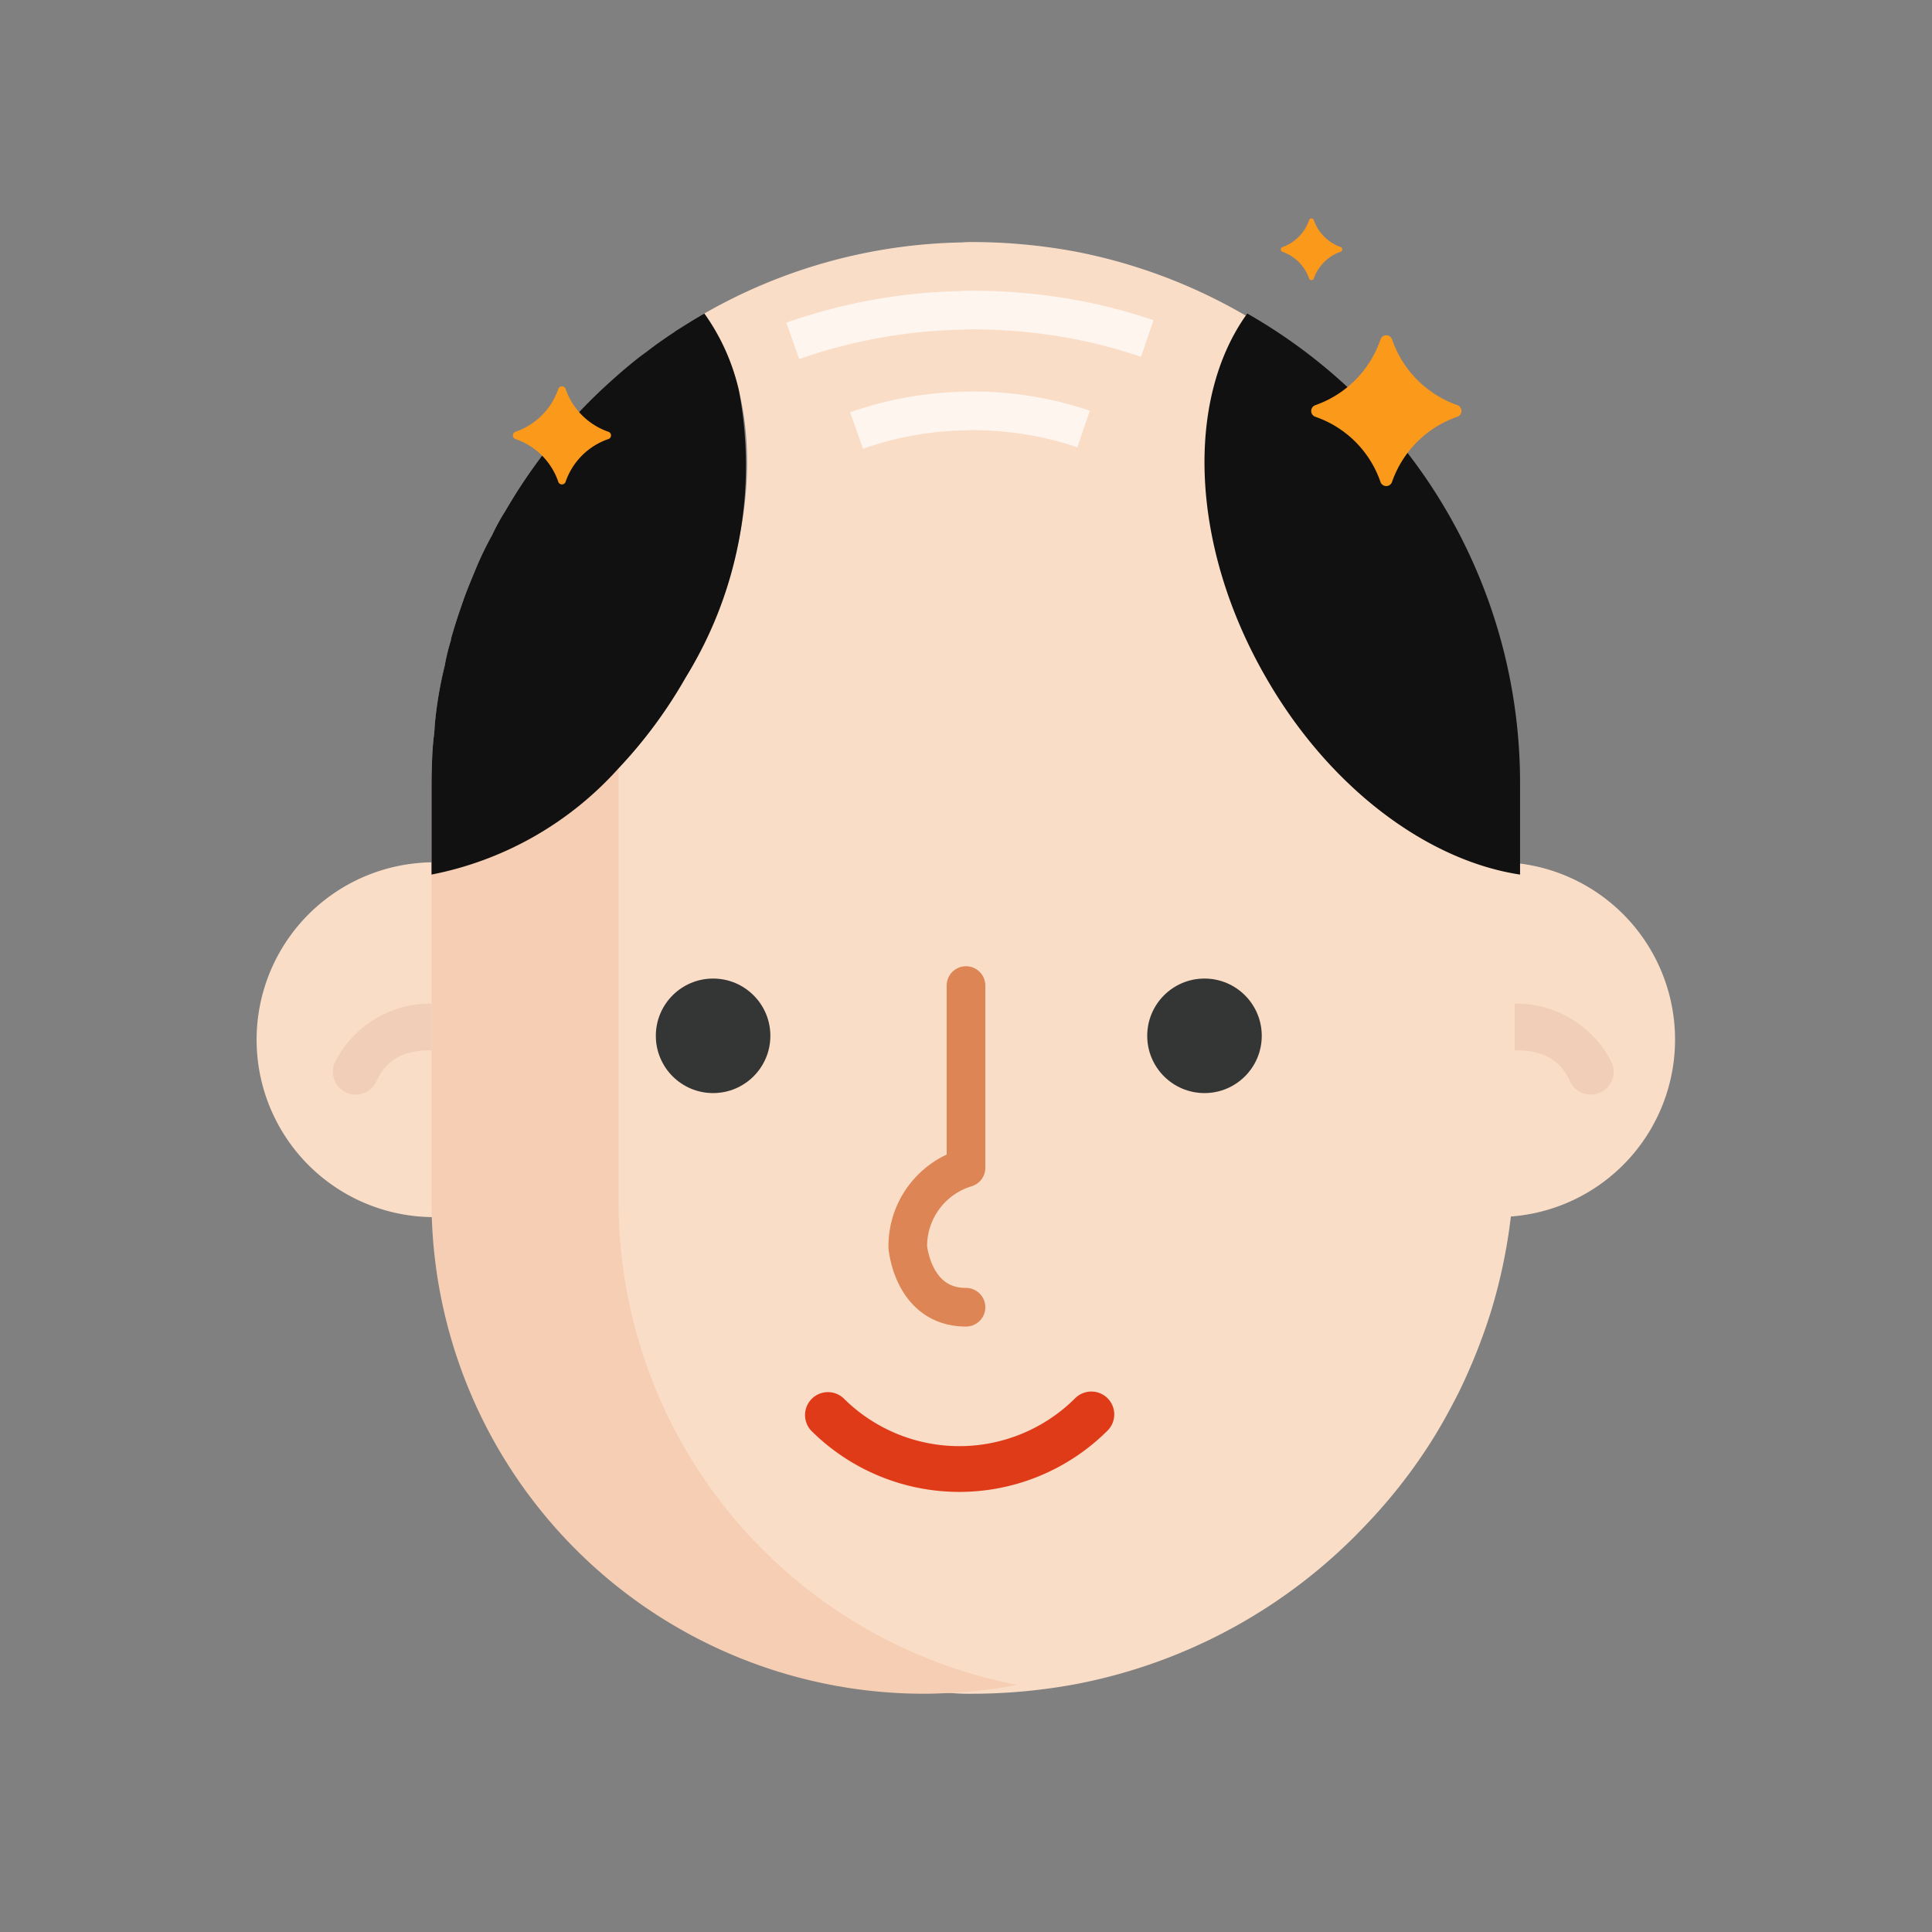 <svg xmlns="http://www.w3.org/2000/svg" width="50" height="50" viewBox="0 0 50 50">
    <rect x="0" y="0" width="50" height="50" fill="#808080" stroke="none"/>
    <defs>
        <style>
            .cls-1{fill:#faddc7}.cls-2{fill:#f0ceb7}.cls-3,.cls-7,.cls-9{fill:none}.cls-3{stroke:#fff;stroke-miterlimit:10;opacity:.71}.cls-4{fill:#f6ceb3}.cls-5{fill:#e03b18}.cls-6{fill:#343535}.cls-7{stroke:#dd8554;stroke-linecap:round;stroke-linejoin:round}.cls-8{fill:#111}.cls-10{fill:#fb991b}
        </style>
    </defs>
    <g id="그룹_2865" data-name="그룹 2865" transform="translate(-3474.793 -207.378)">
        <g id="그룹_2864" data-name="그룹 2864">
            <g id="그룹_2863" data-name="그룹 2863">
                <path id="패스_2996" d="M3512.992 229.724a4.65 4.65 0 0 1 .569-.034 4.592 4.592 0 0 1 .373 9.168c-.123.01-.248.015-.373.015" class="cls-1" data-name="패스 2996"/>
                <path id="패스_2997" d="M3486.963 238.777a4.528 4.528 0 0 1-.938.1 4.591 4.591 0 0 1-.428-9.162 4.1 4.1 0 0 1 .431-.021 4.639 4.639 0 0 1 .569.034" class="cls-1" data-name="패스 2997"/>
                <path id="패스_2998" d="M3515.962 235.706a.593.593 0 0 1-.544-.356c-.484-1.113-1.893-.727-1.952-.71a.593.593 0 0 1-.324-1.141 2.763 2.763 0 0 1 3.363 1.378.593.593 0 0 1-.307.78.6.6 0 0 1-.236.049z" class="cls-2" data-name="패스 2998"/>
                <path id="패스_2999" d="M3484 235.706a.592.592 0 0 1-.543-.829 2.763 2.763 0 0 1 3.363-1.378.593.593 0 0 1-.322 1.141c-.152-.041-1.485-.37-1.954.71a.593.593 0 0 1-.544.356z" class="cls-2" data-name="패스 2999"/>
                <path id="패스_3000" d="M3513.991 227.652v9.55a14.082 14.082 0 0 1-.6 4.08 14.967 14.967 0 0 1-.86 2.16c-.2.39-.41.78-.64 1.15a13.716 13.716 0 0 1-1.72 2.22 13.9 13.9 0 0 1-7.53 4.15 14.736 14.736 0 0 1-2.67.25 5.616 5.616 0 0 1-.58-.02 14 14 0 0 1-13.43-13.99v-7.19c2.38-.36 4.92-2.22 6.57-5.09 1.98-3.42 2.09-7.22.49-9.43a13.892 13.892 0 0 1 6.66-1.84 2.815 2.815 0 0 1 .29-.01 14.734 14.734 0 0 1 2.67.25 14.029 14.029 0 0 1 11.35 13.76z" class="cls-1" data-name="패스 3000"/>
                <path id="패스_3001" d="M3495.311 216.2a13.949 13.949 0 0 1 4.37-.789 2.811 2.811 0 0 1 .29-.01 14.736 14.736 0 0 1 2.67.25 13.788 13.788 0 0 1 1.843.488" class="cls-3" data-name="패스 3001"/>
                <path id="패스_3002" d="M3496.962 218.52a8.936 8.936 0 0 1 2.8-.505c.064-.006.122-.006.186-.006a9.364 9.364 0 0 1 1.708.16 8.752 8.752 0 0 1 1.18.312" class="cls-3" data-name="패스 3002"/>
                <path id="패스_3003" d="M3501.121 250.982a12.21 12.21 0 0 1-1.73.21c-.23.01-.46.02-.69.02a12.748 12.748 0 0 1-12.74-12.74v-10.82c0-.26.01-.51.02-.76.01-.16.02-.31.04-.46s.02-.31.04-.46a10.164 10.164 0 0 1 .24-1.36 5.316 5.316 0 0 1 .16-.66.355.355 0 0 1 .02-.1q.12-.42.27-.84c.01-.04.03-.08.04-.12.09-.25.19-.49.29-.73a8.1 8.1 0 0 1 .45-.94 5.358 5.358 0 0 1 .34-.62 14.048 14.048 0 0 1 .86-1.31c.11-.15.22-.29.34-.43.14-.18.29-.36.45-.53.17-.2.36-.4.55-.59.28-.28.57-.54.87-.8.18-.15.37-.31.57-.45.23-.18.46-.34.7-.5.02-.01.04-.03.07-.05.24-.15.49-.31.74-.45a5.541 5.541 0 0 1 .89 1.97 12.639 12.639 0 0 0-3.11 8.33v12.68a12.741 12.741 0 0 0 10.32 12.51z" class="cls-4" data-name="패스 3003"/>
                <path id="패스_3004" d="M3503.456 243.564a.592.592 0 0 1 0 .838 5.43 5.43 0 0 1-7.671 0 .593.593 0 0 1 .838-.838 4.243 4.243 0 0 0 5.995 0 .594.594 0 0 1 .838 0z" class="cls-5" data-name="패스 3004"/>
                <g id="그룹_2862" data-name="그룹 2862">
                    <circle id="타원_678" cx="1.482" cy="1.482" r="1.482" class="cls-6" data-name="타원 678" transform="translate(3491.766 232.703)"/>
                    <circle id="타원_679" cx="1.482" cy="1.482" r="1.482" class="cls-6" data-name="타원 679" transform="translate(3504.483 232.703)"/>
                </g>
                <path id="패스_3005" d="M3499.793 232.884v4.716a2.121 2.121 0 0 0-1.507 2.048s.127 1.561 1.507 1.561" class="cls-7" data-name="패스 3005"/>
                <path id="패스_3006" d="M3492.531 224.922a12.238 12.238 0 0 1-1.73 2.34 8.753 8.753 0 0 1-4.84 2.75v-2.36c0-.26.01-.51.02-.76.01-.16.02-.31.04-.46s.02-.31.04-.46a10.164 10.164 0 0 1 .24-1.36 5.316 5.316 0 0 1 .16-.66.355.355 0 0 1 .02-.1q.12-.42.27-.84c.01-.04.03-.08.04-.12.09-.25.19-.49.29-.73a8.1 8.1 0 0 1 .45-.94 5.358 5.358 0 0 1 .34-.62 14.048 14.048 0 0 1 .86-1.31c.11-.15.22-.29.34-.43.14-.18.29-.36.45-.53.17-.2.36-.4.55-.59.28-.28.57-.54.87-.8.18-.15.37-.31.57-.45.23-.18.46-.34.7-.5.02-.01.04-.03.07-.05.24-.15.49-.31.74-.45a5.541 5.541 0 0 1 .89 1.97 10.424 10.424 0 0 1-1.38 7.46z" class="cls-8" data-name="패스 3006"/>
                <path id="패스_3007" d="M3507.562 224.922c1.65 2.87 4.19 4.73 6.57 5.09v-2.36a13.981 13.981 0 0 0-7.06-12.16c-1.6 2.208-1.49 6.008.49 9.43z" class="cls-8" data-name="패스 3007"/>
            </g>
        </g>
        <path id="사각형_2796" d="M0 0h50v50H0z" class="cls-9" data-name="사각형 2796" transform="translate(3474.793 207.378)"/>
        <path id="패스_3008" d="M3512.51 218.163a2.736 2.736 0 0 0-1.691 1.686.158.158 0 0 1-.3 0 2.72 2.72 0 0 0-1.686-1.685.159.159 0 0 1 0-.3 2.738 2.738 0 0 0 1.687-1.7.158.158 0 0 1 .3 0 2.756 2.756 0 0 0 1.691 1.7.159.159 0 0 1-.001.299z" class="cls-10" data-name="패스 3008"/>
        <path id="패스_3009" d="M3509.488 213.893a1.128 1.128 0 0 0-.694.693.065.065 0 0 1-.121 0 1.121 1.121 0 0 0-.692-.692.065.065 0 0 1 0-.121 1.127 1.127 0 0 0 .692-.7.064.064 0 0 1 .121 0 1.134 1.134 0 0 0 .7.7.065.065 0 0 1-.006.12z" class="cls-10" data-name="패스 3009"/>
        <path id="패스_3010" d="M3490.532 218.743a1.78 1.78 0 0 0-1.1 1.1.1.1 0 0 1-.192 0 1.769 1.769 0 0 0-1.1-1.1.1.1 0 0 1 0-.193 1.781 1.781 0 0 0 1.1-1.1.1.1 0 0 1 .193 0 1.791 1.791 0 0 0 1.1 1.1.1.1 0 0 1-.001.193z" class="cls-10" data-name="패스 3010"/>
    </g>
</svg>
